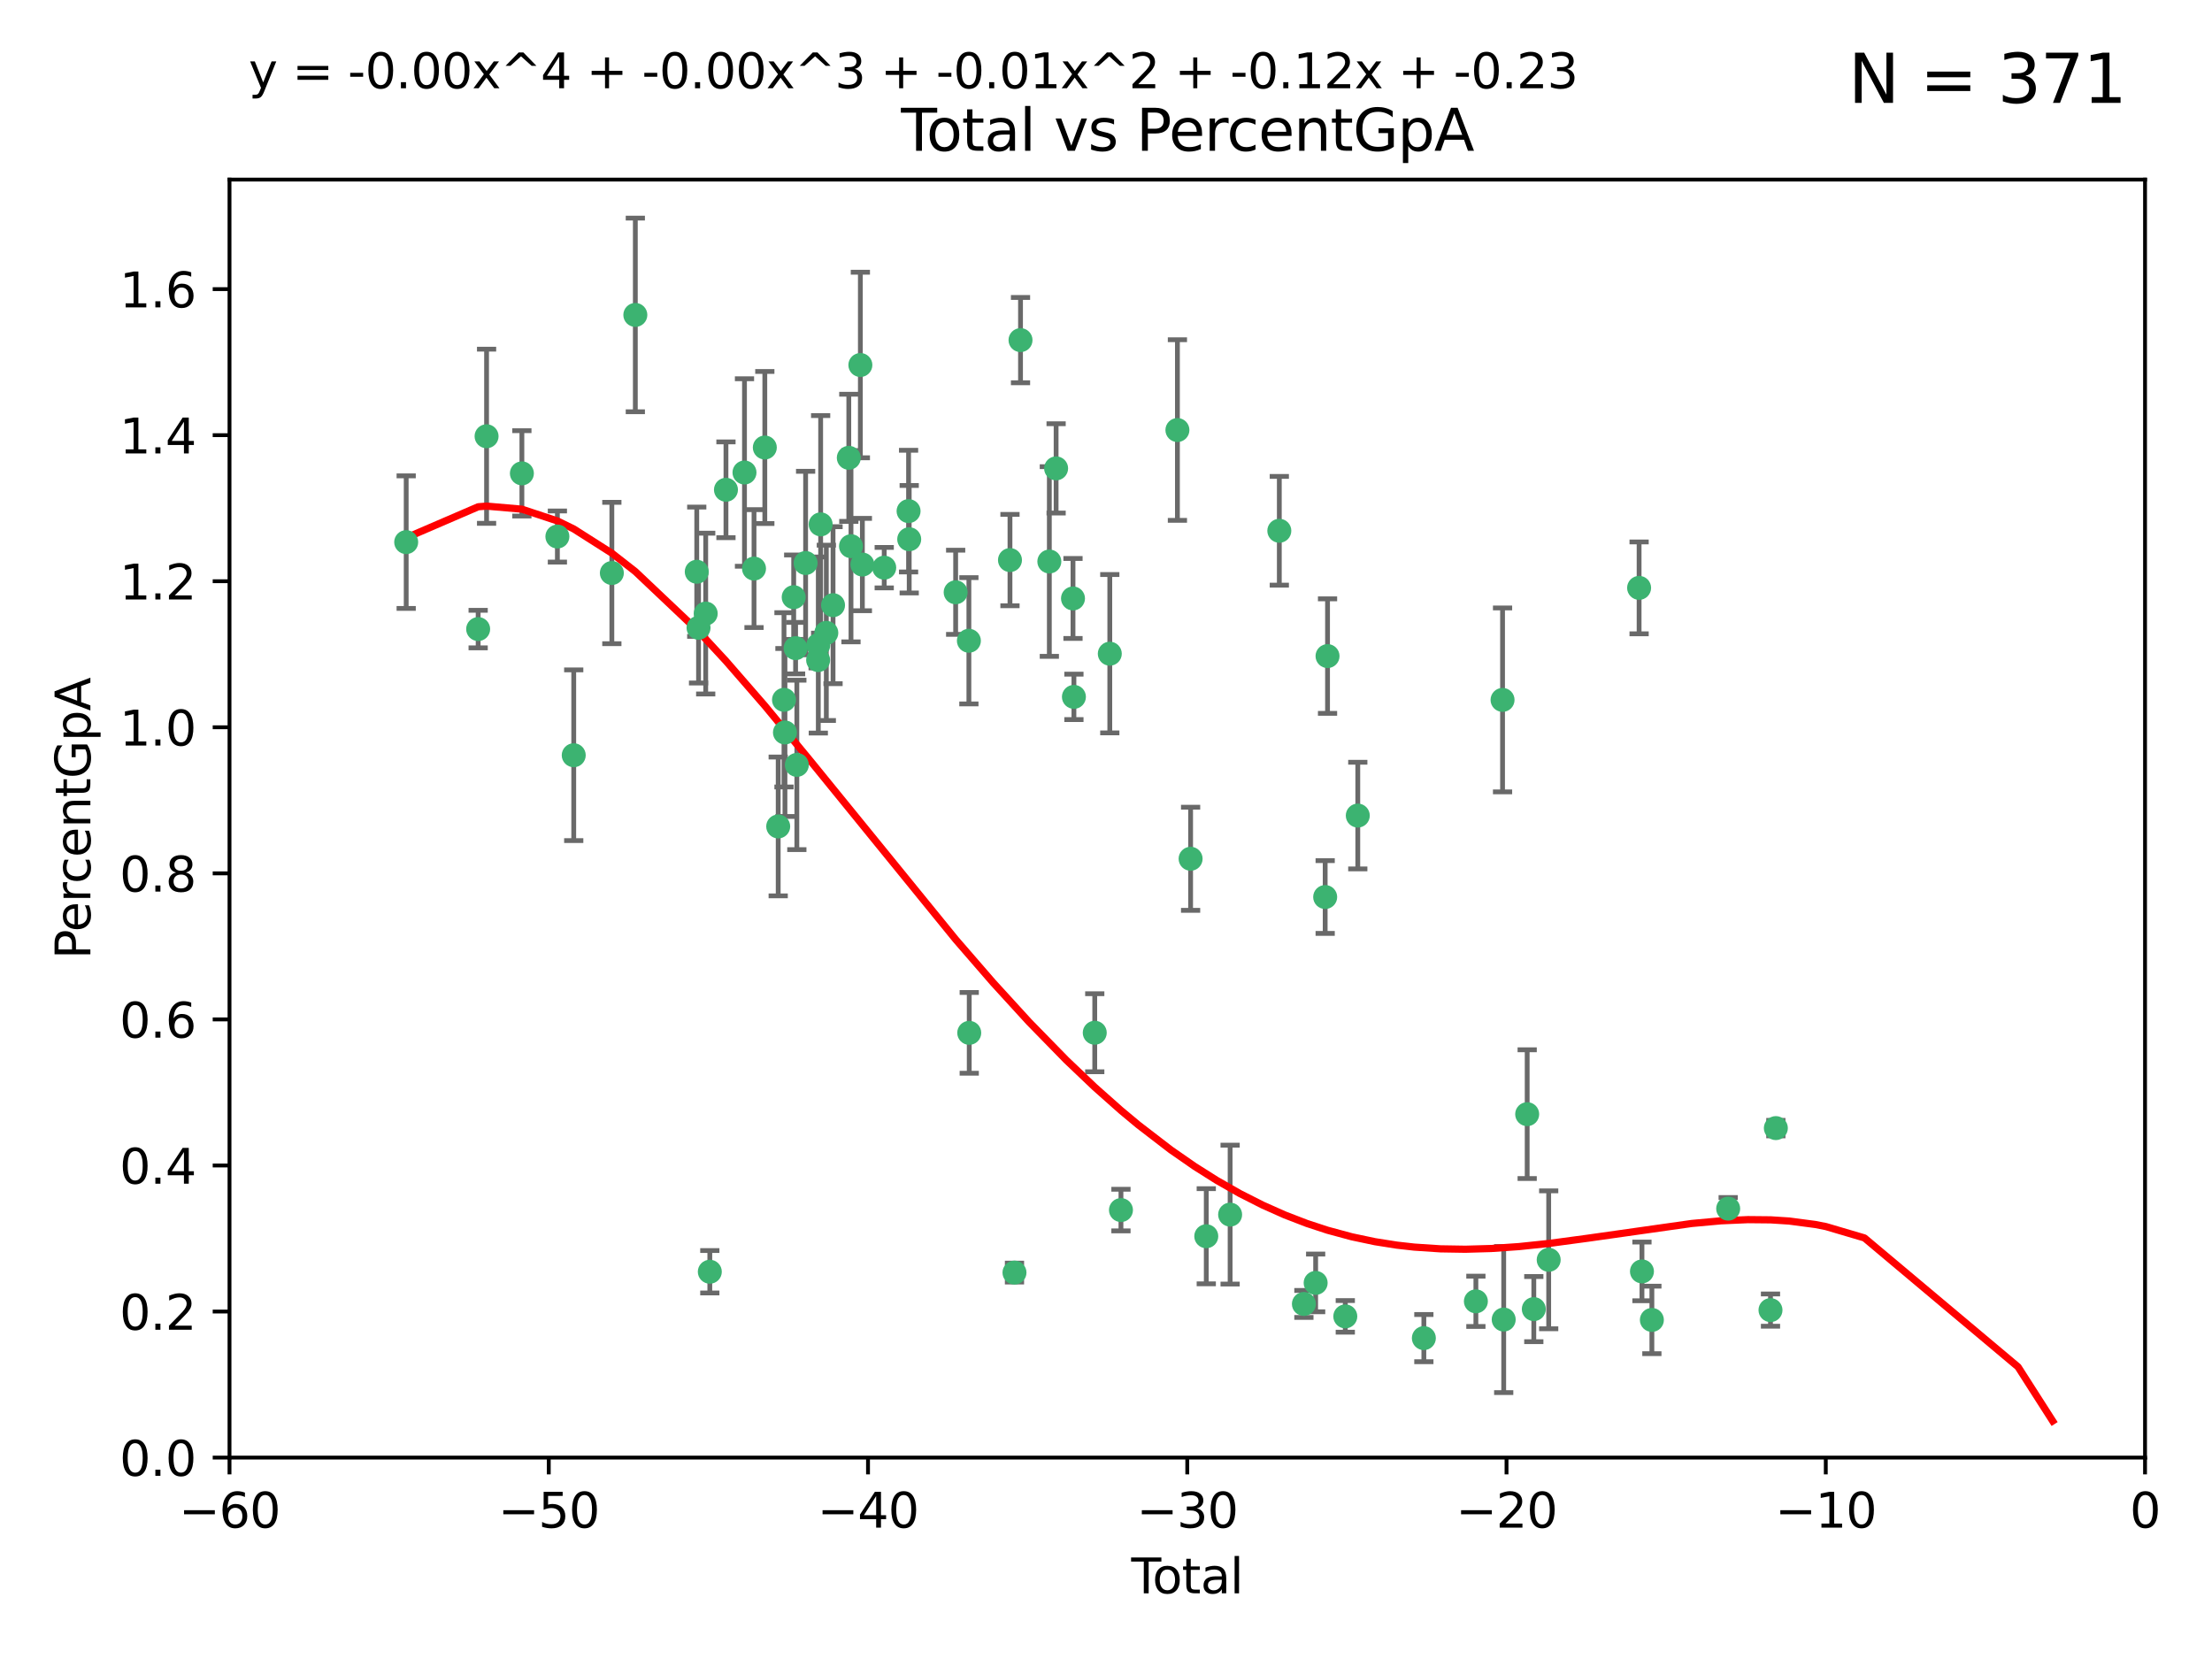 <?xml version="1.0" encoding="utf-8" standalone="no"?>
<!DOCTYPE svg PUBLIC "-//W3C//DTD SVG 1.1//EN"
  "http://www.w3.org/Graphics/SVG/1.1/DTD/svg11.dtd">
<svg xmlns:xlink="http://www.w3.org/1999/xlink" width="460.8pt" height="345.6pt" viewBox="0 0 460.8 345.6" xmlns="http://www.w3.org/2000/svg" version="1.1">
 <defs>
  <style type="text/css">*{stroke-linejoin: round; stroke-linecap: butt}</style>
 </defs>
 <g id="figure_1">
  <g id="patch_1">
   <path d="M 0 345.6 
L 460.8 345.6 
L 460.8 0 
L 0 0 
z
" style="fill: #ffffff"/>
  </g>
  <g id="axes_1">
   <g id="patch_2">
    <path d="M 47.81 303.64 
L 446.85 303.64 
L 446.85 37.411 
L 47.81 37.411 
z
" style="fill: #ffffff"/>
   </g>
   <g id="PathCollection_1">
    <defs>
     <path id="m4b77e429ae" d="M 0 1.118 
C 0.297 1.118 0.581 1 0.791 0.791 
C 1 0.581 1.118 0.297 1.118 0 
C 1.118 -0.297 1 -0.581 0.791 -0.791 
C 0.581 -1 0.297 -1.118 0 -1.118 
C -0.297 -1.118 -0.581 -1 -0.791 -0.791 
C -1 -0.581 -1.118 -0.297 -1.118 0 
C -1.118 0.297 -1 0.581 -0.791 0.791 
C -0.581 1 -0.297 1.118 0 1.118 
z
" style="stroke: #3cb371"/>
    </defs>
    <g clip-path="url(#p66c2920d55)">
     <use xlink:href="#m4b77e429ae" x="84.617" y="112.935" style="fill: #3cb371; stroke: #3cb371"/>
     <use xlink:href="#m4b77e429ae" x="99.609" y="131.048" style="fill: #3cb371; stroke: #3cb371"/>
     <use xlink:href="#m4b77e429ae" x="101.362" y="90.88" style="fill: #3cb371; stroke: #3cb371"/>
     <use xlink:href="#m4b77e429ae" x="108.719" y="98.611" style="fill: #3cb371; stroke: #3cb371"/>
     <use xlink:href="#m4b77e429ae" x="116.115" y="111.768" style="fill: #3cb371; stroke: #3cb371"/>
     <use xlink:href="#m4b77e429ae" x="119.519" y="157.33" style="fill: #3cb371; stroke: #3cb371"/>
     <use xlink:href="#m4b77e429ae" x="127.46" y="119.368" style="fill: #3cb371; stroke: #3cb371"/>
     <use xlink:href="#m4b77e429ae" x="132.351" y="65.606" style="fill: #3cb371; stroke: #3cb371"/>
     <use xlink:href="#m4b77e429ae" x="145.146" y="119.105" style="fill: #3cb371; stroke: #3cb371"/>
     <use xlink:href="#m4b77e429ae" x="145.52" y="130.776" style="fill: #3cb371; stroke: #3cb371"/>
     <use xlink:href="#m4b77e429ae" x="147.011" y="127.82" style="fill: #3cb371; stroke: #3cb371"/>
     <use xlink:href="#m4b77e429ae" x="147.867" y="264.927" style="fill: #3cb371; stroke: #3cb371"/>
     <use xlink:href="#m4b77e429ae" x="151.231" y="102.028" style="fill: #3cb371; stroke: #3cb371"/>
     <use xlink:href="#m4b77e429ae" x="155.091" y="98.431" style="fill: #3cb371; stroke: #3cb371"/>
     <use xlink:href="#m4b77e429ae" x="157.076" y="118.446" style="fill: #3cb371; stroke: #3cb371"/>
     <use xlink:href="#m4b77e429ae" x="159.326" y="93.226" style="fill: #3cb371; stroke: #3cb371"/>
     <use xlink:href="#m4b77e429ae" x="162.114" y="172.163" style="fill: #3cb371; stroke: #3cb371"/>
     <use xlink:href="#m4b77e429ae" x="163.321" y="145.786" style="fill: #3cb371; stroke: #3cb371"/>
     <use xlink:href="#m4b77e429ae" x="163.519" y="152.588" style="fill: #3cb371; stroke: #3cb371"/>
     <use xlink:href="#m4b77e429ae" x="165.341" y="124.404" style="fill: #3cb371; stroke: #3cb371"/>
     <use xlink:href="#m4b77e429ae" x="165.737" y="135.021" style="fill: #3cb371; stroke: #3cb371"/>
     <use xlink:href="#m4b77e429ae" x="165.997" y="159.342" style="fill: #3cb371; stroke: #3cb371"/>
     <use xlink:href="#m4b77e429ae" x="167.825" y="117.288" style="fill: #3cb371; stroke: #3cb371"/>
     <use xlink:href="#m4b77e429ae" x="170.432" y="137.505" style="fill: #3cb371; stroke: #3cb371"/>
     <use xlink:href="#m4b77e429ae" x="170.468" y="134.369" style="fill: #3cb371; stroke: #3cb371"/>
     <use xlink:href="#m4b77e429ae" x="170.956" y="109.235" style="fill: #3cb371; stroke: #3cb371"/>
     <use xlink:href="#m4b77e429ae" x="172.138" y="131.834" style="fill: #3cb371; stroke: #3cb371"/>
     <use xlink:href="#m4b77e429ae" x="173.537" y="126.071" style="fill: #3cb371; stroke: #3cb371"/>
     <use xlink:href="#m4b77e429ae" x="176.821" y="95.371" style="fill: #3cb371; stroke: #3cb371"/>
     <use xlink:href="#m4b77e429ae" x="177.278" y="113.783" style="fill: #3cb371; stroke: #3cb371"/>
     <use xlink:href="#m4b77e429ae" x="179.23" y="76.037" style="fill: #3cb371; stroke: #3cb371"/>
     <use xlink:href="#m4b77e429ae" x="179.649" y="117.606" style="fill: #3cb371; stroke: #3cb371"/>
     <use xlink:href="#m4b77e429ae" x="184.2" y="118.255" style="fill: #3cb371; stroke: #3cb371"/>
     <use xlink:href="#m4b77e429ae" x="189.273" y="106.473" style="fill: #3cb371; stroke: #3cb371"/>
     <use xlink:href="#m4b77e429ae" x="189.405" y="112.334" style="fill: #3cb371; stroke: #3cb371"/>
     <use xlink:href="#m4b77e429ae" x="199.081" y="123.385" style="fill: #3cb371; stroke: #3cb371"/>
     <use xlink:href="#m4b77e429ae" x="201.837" y="133.482" style="fill: #3cb371; stroke: #3cb371"/>
     <use xlink:href="#m4b77e429ae" x="201.91" y="215.161" style="fill: #3cb371; stroke: #3cb371"/>
     <use xlink:href="#m4b77e429ae" x="210.397" y="116.673" style="fill: #3cb371; stroke: #3cb371"/>
     <use xlink:href="#m4b77e429ae" x="211.335" y="265.1" style="fill: #3cb371; stroke: #3cb371"/>
     <use xlink:href="#m4b77e429ae" x="212.592" y="70.852" style="fill: #3cb371; stroke: #3cb371"/>
     <use xlink:href="#m4b77e429ae" x="218.597" y="116.973" style="fill: #3cb371; stroke: #3cb371"/>
     <use xlink:href="#m4b77e429ae" x="220.007" y="97.572" style="fill: #3cb371; stroke: #3cb371"/>
     <use xlink:href="#m4b77e429ae" x="223.525" y="124.669" style="fill: #3cb371; stroke: #3cb371"/>
     <use xlink:href="#m4b77e429ae" x="223.717" y="145.171" style="fill: #3cb371; stroke: #3cb371"/>
     <use xlink:href="#m4b77e429ae" x="228.057" y="215.139" style="fill: #3cb371; stroke: #3cb371"/>
     <use xlink:href="#m4b77e429ae" x="231.191" y="136.178" style="fill: #3cb371; stroke: #3cb371"/>
     <use xlink:href="#m4b77e429ae" x="233.516" y="252.077" style="fill: #3cb371; stroke: #3cb371"/>
     <use xlink:href="#m4b77e429ae" x="245.278" y="89.586" style="fill: #3cb371; stroke: #3cb371"/>
     <use xlink:href="#m4b77e429ae" x="248.025" y="178.897" style="fill: #3cb371; stroke: #3cb371"/>
     <use xlink:href="#m4b77e429ae" x="251.288" y="257.532" style="fill: #3cb371; stroke: #3cb371"/>
     <use xlink:href="#m4b77e429ae" x="256.257" y="253.025" style="fill: #3cb371; stroke: #3cb371"/>
     <use xlink:href="#m4b77e429ae" x="266.505" y="110.571" style="fill: #3cb371; stroke: #3cb371"/>
     <use xlink:href="#m4b77e429ae" x="271.626" y="271.637" style="fill: #3cb371; stroke: #3cb371"/>
     <use xlink:href="#m4b77e429ae" x="274.074" y="267.252" style="fill: #3cb371; stroke: #3cb371"/>
     <use xlink:href="#m4b77e429ae" x="276.058" y="186.867" style="fill: #3cb371; stroke: #3cb371"/>
     <use xlink:href="#m4b77e429ae" x="276.55" y="136.674" style="fill: #3cb371; stroke: #3cb371"/>
     <use xlink:href="#m4b77e429ae" x="280.25" y="274.227" style="fill: #3cb371; stroke: #3cb371"/>
     <use xlink:href="#m4b77e429ae" x="282.852" y="169.899" style="fill: #3cb371; stroke: #3cb371"/>
     <use xlink:href="#m4b77e429ae" x="296.615" y="278.753" style="fill: #3cb371; stroke: #3cb371"/>
     <use xlink:href="#m4b77e429ae" x="307.454" y="271.09" style="fill: #3cb371; stroke: #3cb371"/>
     <use xlink:href="#m4b77e429ae" x="313.009" y="145.801" style="fill: #3cb371; stroke: #3cb371"/>
     <use xlink:href="#m4b77e429ae" x="313.249" y="274.884" style="fill: #3cb371; stroke: #3cb371"/>
     <use xlink:href="#m4b77e429ae" x="318.14" y="232.101" style="fill: #3cb371; stroke: #3cb371"/>
     <use xlink:href="#m4b77e429ae" x="319.52" y="272.711" style="fill: #3cb371; stroke: #3cb371"/>
     <use xlink:href="#m4b77e429ae" x="322.621" y="262.443" style="fill: #3cb371; stroke: #3cb371"/>
     <use xlink:href="#m4b77e429ae" x="341.455" y="122.465" style="fill: #3cb371; stroke: #3cb371"/>
     <use xlink:href="#m4b77e429ae" x="342.05" y="264.858" style="fill: #3cb371; stroke: #3cb371"/>
     <use xlink:href="#m4b77e429ae" x="344.116" y="274.965" style="fill: #3cb371; stroke: #3cb371"/>
     <use xlink:href="#m4b77e429ae" x="360.012" y="251.785" style="fill: #3cb371; stroke: #3cb371"/>
     <use xlink:href="#m4b77e429ae" x="368.826" y="272.918" style="fill: #3cb371; stroke: #3cb371"/>
     <use xlink:href="#m4b77e429ae" x="369.942" y="235.004" style="fill: #3cb371; stroke: #3cb371"/>
    </g>
   </g>
   <g id="matplotlib.axis_1">
    <g id="xtick_1">
     <g id="line2d_1">
      <defs>
       <path id="m514fa19d82" d="M 0 0 
L 0 3.5 
" style="stroke: #000000; stroke-width: 0.8"/>
      </defs>
      <g>
       <use xlink:href="#m514fa19d82" x="47.81" y="303.64" style="stroke: #000000; stroke-width: 0.8"/>
      </g>
     </g>
     <g id="text_1">
      <!-- −60 -->
      <g transform="translate(37.258 318.238)scale(0.1 -0.1)">
       <defs>
        <path id="DejaVuSans-2212" d="M 678 2272 
L 4684 2272 
L 4684 1741 
L 678 1741 
L 678 2272 
z
" transform="scale(0.016)"/>
        <path id="DejaVuSans-36" d="M 2113 2584 
Q 1688 2584 1439 2293 
Q 1191 2003 1191 1497 
Q 1191 994 1439 701 
Q 1688 409 2113 409 
Q 2538 409 2786 701 
Q 3034 994 3034 1497 
Q 3034 2003 2786 2293 
Q 2538 2584 2113 2584 
z
M 3366 4563 
L 3366 3988 
Q 3128 4100 2886 4159 
Q 2644 4219 2406 4219 
Q 1781 4219 1451 3797 
Q 1122 3375 1075 2522 
Q 1259 2794 1537 2939 
Q 1816 3084 2150 3084 
Q 2853 3084 3261 2657 
Q 3669 2231 3669 1497 
Q 3669 778 3244 343 
Q 2819 -91 2113 -91 
Q 1303 -91 875 529 
Q 447 1150 447 2328 
Q 447 3434 972 4092 
Q 1497 4750 2381 4750 
Q 2619 4750 2861 4703 
Q 3103 4656 3366 4563 
z
" transform="scale(0.016)"/>
        <path id="DejaVuSans-30" d="M 2034 4250 
Q 1547 4250 1301 3770 
Q 1056 3291 1056 2328 
Q 1056 1369 1301 889 
Q 1547 409 2034 409 
Q 2525 409 2770 889 
Q 3016 1369 3016 2328 
Q 3016 3291 2770 3770 
Q 2525 4250 2034 4250 
z
M 2034 4750 
Q 2819 4750 3233 4129 
Q 3647 3509 3647 2328 
Q 3647 1150 3233 529 
Q 2819 -91 2034 -91 
Q 1250 -91 836 529 
Q 422 1150 422 2328 
Q 422 3509 836 4129 
Q 1250 4750 2034 4750 
z
" transform="scale(0.016)"/>
       </defs>
       <use xlink:href="#DejaVuSans-2212"/>
       <use xlink:href="#DejaVuSans-36" x="83.789"/>
       <use xlink:href="#DejaVuSans-30" x="147.412"/>
      </g>
     </g>
    </g>
    <g id="xtick_2">
     <g id="line2d_2">
      <g>
       <use xlink:href="#m514fa19d82" x="114.317" y="303.64" style="stroke: #000000; stroke-width: 0.8"/>
      </g>
     </g>
     <g id="text_2">
      <!-- −50 -->
      <g transform="translate(103.764 318.238)scale(0.1 -0.1)">
       <defs>
        <path id="DejaVuSans-35" d="M 691 4666 
L 3169 4666 
L 3169 4134 
L 1269 4134 
L 1269 2991 
Q 1406 3038 1543 3061 
Q 1681 3084 1819 3084 
Q 2600 3084 3056 2656 
Q 3513 2228 3513 1497 
Q 3513 744 3044 326 
Q 2575 -91 1722 -91 
Q 1428 -91 1123 -41 
Q 819 9 494 109 
L 494 744 
Q 775 591 1075 516 
Q 1375 441 1709 441 
Q 2250 441 2565 725 
Q 2881 1009 2881 1497 
Q 2881 1984 2565 2268 
Q 2250 2553 1709 2553 
Q 1456 2553 1204 2497 
Q 953 2441 691 2322 
L 691 4666 
z
" transform="scale(0.016)"/>
       </defs>
       <use xlink:href="#DejaVuSans-2212"/>
       <use xlink:href="#DejaVuSans-35" x="83.789"/>
       <use xlink:href="#DejaVuSans-30" x="147.412"/>
      </g>
     </g>
    </g>
    <g id="xtick_3">
     <g id="line2d_3">
      <g>
       <use xlink:href="#m514fa19d82" x="180.823" y="303.64" style="stroke: #000000; stroke-width: 0.8"/>
      </g>
     </g>
     <g id="text_3">
      <!-- −40 -->
      <g transform="translate(170.271 318.238)scale(0.1 -0.1)">
       <defs>
        <path id="DejaVuSans-34" d="M 2419 4116 
L 825 1625 
L 2419 1625 
L 2419 4116 
z
M 2253 4666 
L 3047 4666 
L 3047 1625 
L 3713 1625 
L 3713 1100 
L 3047 1100 
L 3047 0 
L 2419 0 
L 2419 1100 
L 313 1100 
L 313 1709 
L 2253 4666 
z
" transform="scale(0.016)"/>
       </defs>
       <use xlink:href="#DejaVuSans-2212"/>
       <use xlink:href="#DejaVuSans-34" x="83.789"/>
       <use xlink:href="#DejaVuSans-30" x="147.412"/>
      </g>
     </g>
    </g>
    <g id="xtick_4">
     <g id="line2d_4">
      <g>
       <use xlink:href="#m514fa19d82" x="247.33" y="303.64" style="stroke: #000000; stroke-width: 0.8"/>
      </g>
     </g>
     <g id="text_4">
      <!-- −30 -->
      <g transform="translate(236.778 318.238)scale(0.1 -0.1)">
       <defs>
        <path id="DejaVuSans-33" d="M 2597 2516 
Q 3050 2419 3304 2112 
Q 3559 1806 3559 1356 
Q 3559 666 3084 287 
Q 2609 -91 1734 -91 
Q 1441 -91 1130 -33 
Q 819 25 488 141 
L 488 750 
Q 750 597 1062 519 
Q 1375 441 1716 441 
Q 2309 441 2620 675 
Q 2931 909 2931 1356 
Q 2931 1769 2642 2001 
Q 2353 2234 1838 2234 
L 1294 2234 
L 1294 2753 
L 1863 2753 
Q 2328 2753 2575 2939 
Q 2822 3125 2822 3475 
Q 2822 3834 2567 4026 
Q 2313 4219 1838 4219 
Q 1578 4219 1281 4162 
Q 984 4106 628 3988 
L 628 4550 
Q 988 4650 1302 4700 
Q 1616 4750 1894 4750 
Q 2613 4750 3031 4423 
Q 3450 4097 3450 3541 
Q 3450 3153 3228 2886 
Q 3006 2619 2597 2516 
z
" transform="scale(0.016)"/>
       </defs>
       <use xlink:href="#DejaVuSans-2212"/>
       <use xlink:href="#DejaVuSans-33" x="83.789"/>
       <use xlink:href="#DejaVuSans-30" x="147.412"/>
      </g>
     </g>
    </g>
    <g id="xtick_5">
     <g id="line2d_5">
      <g>
       <use xlink:href="#m514fa19d82" x="313.837" y="303.64" style="stroke: #000000; stroke-width: 0.8"/>
      </g>
     </g>
     <g id="text_5">
      <!-- −20 -->
      <g transform="translate(303.284 318.238)scale(0.1 -0.1)">
       <defs>
        <path id="DejaVuSans-32" d="M 1228 531 
L 3431 531 
L 3431 0 
L 469 0 
L 469 531 
Q 828 903 1448 1529 
Q 2069 2156 2228 2338 
Q 2531 2678 2651 2914 
Q 2772 3150 2772 3378 
Q 2772 3750 2511 3984 
Q 2250 4219 1831 4219 
Q 1534 4219 1204 4116 
Q 875 4013 500 3803 
L 500 4441 
Q 881 4594 1212 4672 
Q 1544 4750 1819 4750 
Q 2544 4750 2975 4387 
Q 3406 4025 3406 3419 
Q 3406 3131 3298 2873 
Q 3191 2616 2906 2266 
Q 2828 2175 2409 1742 
Q 1991 1309 1228 531 
z
" transform="scale(0.016)"/>
       </defs>
       <use xlink:href="#DejaVuSans-2212"/>
       <use xlink:href="#DejaVuSans-32" x="83.789"/>
       <use xlink:href="#DejaVuSans-30" x="147.412"/>
      </g>
     </g>
    </g>
    <g id="xtick_6">
     <g id="line2d_6">
      <g>
       <use xlink:href="#m514fa19d82" x="380.343" y="303.64" style="stroke: #000000; stroke-width: 0.8"/>
      </g>
     </g>
     <g id="text_6">
      <!-- −10 -->
      <g transform="translate(369.791 318.238)scale(0.1 -0.1)">
       <defs>
        <path id="DejaVuSans-31" d="M 794 531 
L 1825 531 
L 1825 4091 
L 703 3866 
L 703 4441 
L 1819 4666 
L 2450 4666 
L 2450 531 
L 3481 531 
L 3481 0 
L 794 0 
L 794 531 
z
" transform="scale(0.016)"/>
       </defs>
       <use xlink:href="#DejaVuSans-2212"/>
       <use xlink:href="#DejaVuSans-31" x="83.789"/>
       <use xlink:href="#DejaVuSans-30" x="147.412"/>
      </g>
     </g>
    </g>
    <g id="xtick_7">
     <g id="line2d_7">
      <g>
       <use xlink:href="#m514fa19d82" x="446.85" y="303.64" style="stroke: #000000; stroke-width: 0.8"/>
      </g>
     </g>
     <g id="text_7">
      <!-- 0 -->
      <g transform="translate(443.669 318.238)scale(0.1 -0.1)">
       <use xlink:href="#DejaVuSans-30"/>
      </g>
     </g>
    </g>
    <g id="text_8">
     <!-- Total -->
     <g transform="translate(235.653 331.917)scale(0.1 -0.1)">
      <defs>
       <path id="DejaVuSans-54" d="M -19 4666 
L 3928 4666 
L 3928 4134 
L 2272 4134 
L 2272 0 
L 1638 0 
L 1638 4134 
L -19 4134 
L -19 4666 
z
" transform="scale(0.016)"/>
       <path id="DejaVuSans-6f" d="M 1959 3097 
Q 1497 3097 1228 2736 
Q 959 2375 959 1747 
Q 959 1119 1226 758 
Q 1494 397 1959 397 
Q 2419 397 2687 759 
Q 2956 1122 2956 1747 
Q 2956 2369 2687 2733 
Q 2419 3097 1959 3097 
z
M 1959 3584 
Q 2709 3584 3137 3096 
Q 3566 2609 3566 1747 
Q 3566 888 3137 398 
Q 2709 -91 1959 -91 
Q 1206 -91 779 398 
Q 353 888 353 1747 
Q 353 2609 779 3096 
Q 1206 3584 1959 3584 
z
" transform="scale(0.016)"/>
       <path id="DejaVuSans-74" d="M 1172 4494 
L 1172 3500 
L 2356 3500 
L 2356 3053 
L 1172 3053 
L 1172 1153 
Q 1172 725 1289 603 
Q 1406 481 1766 481 
L 2356 481 
L 2356 0 
L 1766 0 
Q 1100 0 847 248 
Q 594 497 594 1153 
L 594 3053 
L 172 3053 
L 172 3500 
L 594 3500 
L 594 4494 
L 1172 4494 
z
" transform="scale(0.016)"/>
       <path id="DejaVuSans-61" d="M 2194 1759 
Q 1497 1759 1228 1600 
Q 959 1441 959 1056 
Q 959 750 1161 570 
Q 1363 391 1709 391 
Q 2188 391 2477 730 
Q 2766 1069 2766 1631 
L 2766 1759 
L 2194 1759 
z
M 3341 1997 
L 3341 0 
L 2766 0 
L 2766 531 
Q 2569 213 2275 61 
Q 1981 -91 1556 -91 
Q 1019 -91 701 211 
Q 384 513 384 1019 
Q 384 1609 779 1909 
Q 1175 2209 1959 2209 
L 2766 2209 
L 2766 2266 
Q 2766 2663 2505 2880 
Q 2244 3097 1772 3097 
Q 1472 3097 1187 3025 
Q 903 2953 641 2809 
L 641 3341 
Q 956 3463 1253 3523 
Q 1550 3584 1831 3584 
Q 2591 3584 2966 3190 
Q 3341 2797 3341 1997 
z
" transform="scale(0.016)"/>
       <path id="DejaVuSans-6c" d="M 603 4863 
L 1178 4863 
L 1178 0 
L 603 0 
L 603 4863 
z
" transform="scale(0.016)"/>
      </defs>
      <use xlink:href="#DejaVuSans-54"/>
      <use xlink:href="#DejaVuSans-6f" x="44.084"/>
      <use xlink:href="#DejaVuSans-74" x="105.266"/>
      <use xlink:href="#DejaVuSans-61" x="144.475"/>
      <use xlink:href="#DejaVuSans-6c" x="205.754"/>
     </g>
    </g>
   </g>
   <g id="matplotlib.axis_2">
    <g id="ytick_1">
     <g id="line2d_8">
      <defs>
       <path id="m426c6a2d0b" d="M 0 0 
L -3.5 0 
" style="stroke: #000000; stroke-width: 0.8"/>
      </defs>
      <g>
       <use xlink:href="#m426c6a2d0b" x="47.81" y="303.64" style="stroke: #000000; stroke-width: 0.8"/>
      </g>
     </g>
     <g id="text_9">
      <!-- 0.0 -->
      <g transform="translate(24.907 307.439)scale(0.1 -0.1)">
       <defs>
        <path id="DejaVuSans-2e" d="M 684 794 
L 1344 794 
L 1344 0 
L 684 0 
L 684 794 
z
" transform="scale(0.016)"/>
       </defs>
       <use xlink:href="#DejaVuSans-30"/>
       <use xlink:href="#DejaVuSans-2e" x="63.623"/>
       <use xlink:href="#DejaVuSans-30" x="95.41"/>
      </g>
     </g>
    </g>
    <g id="ytick_2">
     <g id="line2d_9">
      <g>
       <use xlink:href="#m426c6a2d0b" x="47.81" y="273.214" style="stroke: #000000; stroke-width: 0.8"/>
      </g>
     </g>
     <g id="text_10">
      <!-- 0.2 -->
      <g transform="translate(24.907 277.013)scale(0.1 -0.1)">
       <use xlink:href="#DejaVuSans-30"/>
       <use xlink:href="#DejaVuSans-2e" x="63.623"/>
       <use xlink:href="#DejaVuSans-32" x="95.41"/>
      </g>
     </g>
    </g>
    <g id="ytick_3">
     <g id="line2d_10">
      <g>
       <use xlink:href="#m426c6a2d0b" x="47.81" y="242.788" style="stroke: #000000; stroke-width: 0.8"/>
      </g>
     </g>
     <g id="text_11">
      <!-- 0.4 -->
      <g transform="translate(24.907 246.587)scale(0.1 -0.1)">
       <use xlink:href="#DejaVuSans-30"/>
       <use xlink:href="#DejaVuSans-2e" x="63.623"/>
       <use xlink:href="#DejaVuSans-34" x="95.41"/>
      </g>
     </g>
    </g>
    <g id="ytick_4">
     <g id="line2d_11">
      <g>
       <use xlink:href="#m426c6a2d0b" x="47.81" y="212.362" style="stroke: #000000; stroke-width: 0.8"/>
      </g>
     </g>
     <g id="text_12">
      <!-- 0.6 -->
      <g transform="translate(24.907 216.161)scale(0.1 -0.1)">
       <use xlink:href="#DejaVuSans-30"/>
       <use xlink:href="#DejaVuSans-2e" x="63.623"/>
       <use xlink:href="#DejaVuSans-36" x="95.41"/>
      </g>
     </g>
    </g>
    <g id="ytick_5">
     <g id="line2d_12">
      <g>
       <use xlink:href="#m426c6a2d0b" x="47.81" y="181.935" style="stroke: #000000; stroke-width: 0.8"/>
      </g>
     </g>
     <g id="text_13">
      <!-- 0.8 -->
      <g transform="translate(24.907 185.735)scale(0.1 -0.1)">
       <defs>
        <path id="DejaVuSans-38" d="M 2034 2216 
Q 1584 2216 1326 1975 
Q 1069 1734 1069 1313 
Q 1069 891 1326 650 
Q 1584 409 2034 409 
Q 2484 409 2743 651 
Q 3003 894 3003 1313 
Q 3003 1734 2745 1975 
Q 2488 2216 2034 2216 
z
M 1403 2484 
Q 997 2584 770 2862 
Q 544 3141 544 3541 
Q 544 4100 942 4425 
Q 1341 4750 2034 4750 
Q 2731 4750 3128 4425 
Q 3525 4100 3525 3541 
Q 3525 3141 3298 2862 
Q 3072 2584 2669 2484 
Q 3125 2378 3379 2068 
Q 3634 1759 3634 1313 
Q 3634 634 3220 271 
Q 2806 -91 2034 -91 
Q 1263 -91 848 271 
Q 434 634 434 1313 
Q 434 1759 690 2068 
Q 947 2378 1403 2484 
z
M 1172 3481 
Q 1172 3119 1398 2916 
Q 1625 2713 2034 2713 
Q 2441 2713 2670 2916 
Q 2900 3119 2900 3481 
Q 2900 3844 2670 4047 
Q 2441 4250 2034 4250 
Q 1625 4250 1398 4047 
Q 1172 3844 1172 3481 
z
" transform="scale(0.016)"/>
       </defs>
       <use xlink:href="#DejaVuSans-30"/>
       <use xlink:href="#DejaVuSans-2e" x="63.623"/>
       <use xlink:href="#DejaVuSans-38" x="95.41"/>
      </g>
     </g>
    </g>
    <g id="ytick_6">
     <g id="line2d_13">
      <g>
       <use xlink:href="#m426c6a2d0b" x="47.81" y="151.509" style="stroke: #000000; stroke-width: 0.8"/>
      </g>
     </g>
     <g id="text_14">
      <!-- 1.0 -->
      <g transform="translate(24.907 155.308)scale(0.1 -0.1)">
       <use xlink:href="#DejaVuSans-31"/>
       <use xlink:href="#DejaVuSans-2e" x="63.623"/>
       <use xlink:href="#DejaVuSans-30" x="95.41"/>
      </g>
     </g>
    </g>
    <g id="ytick_7">
     <g id="line2d_14">
      <g>
       <use xlink:href="#m426c6a2d0b" x="47.81" y="121.083" style="stroke: #000000; stroke-width: 0.8"/>
      </g>
     </g>
     <g id="text_15">
      <!-- 1.2 -->
      <g transform="translate(24.907 124.882)scale(0.1 -0.1)">
       <use xlink:href="#DejaVuSans-31"/>
       <use xlink:href="#DejaVuSans-2e" x="63.623"/>
       <use xlink:href="#DejaVuSans-32" x="95.41"/>
      </g>
     </g>
    </g>
    <g id="ytick_8">
     <g id="line2d_15">
      <g>
       <use xlink:href="#m426c6a2d0b" x="47.81" y="90.657" style="stroke: #000000; stroke-width: 0.8"/>
      </g>
     </g>
     <g id="text_16">
      <!-- 1.4 -->
      <g transform="translate(24.907 94.456)scale(0.1 -0.1)">
       <use xlink:href="#DejaVuSans-31"/>
       <use xlink:href="#DejaVuSans-2e" x="63.623"/>
       <use xlink:href="#DejaVuSans-34" x="95.41"/>
      </g>
     </g>
    </g>
    <g id="ytick_9">
     <g id="line2d_16">
      <g>
       <use xlink:href="#m426c6a2d0b" x="47.81" y="60.231" style="stroke: #000000; stroke-width: 0.8"/>
      </g>
     </g>
     <g id="text_17">
      <!-- 1.6 -->
      <g transform="translate(24.907 64.03)scale(0.1 -0.1)">
       <use xlink:href="#DejaVuSans-31"/>
       <use xlink:href="#DejaVuSans-2e" x="63.623"/>
       <use xlink:href="#DejaVuSans-36" x="95.41"/>
      </g>
     </g>
    </g>
    <g id="text_18">
     <!-- PercentGpA -->
     <g transform="translate(18.827 199.802)rotate(-90)scale(0.1 -0.1)">
      <defs>
       <path id="DejaVuSans-50" d="M 1259 4147 
L 1259 2394 
L 2053 2394 
Q 2494 2394 2734 2622 
Q 2975 2850 2975 3272 
Q 2975 3691 2734 3919 
Q 2494 4147 2053 4147 
L 1259 4147 
z
M 628 4666 
L 2053 4666 
Q 2838 4666 3239 4311 
Q 3641 3956 3641 3272 
Q 3641 2581 3239 2228 
Q 2838 1875 2053 1875 
L 1259 1875 
L 1259 0 
L 628 0 
L 628 4666 
z
" transform="scale(0.016)"/>
       <path id="DejaVuSans-65" d="M 3597 1894 
L 3597 1613 
L 953 1613 
Q 991 1019 1311 708 
Q 1631 397 2203 397 
Q 2534 397 2845 478 
Q 3156 559 3463 722 
L 3463 178 
Q 3153 47 2828 -22 
Q 2503 -91 2169 -91 
Q 1331 -91 842 396 
Q 353 884 353 1716 
Q 353 2575 817 3079 
Q 1281 3584 2069 3584 
Q 2775 3584 3186 3129 
Q 3597 2675 3597 1894 
z
M 3022 2063 
Q 3016 2534 2758 2815 
Q 2500 3097 2075 3097 
Q 1594 3097 1305 2825 
Q 1016 2553 972 2059 
L 3022 2063 
z
" transform="scale(0.016)"/>
       <path id="DejaVuSans-72" d="M 2631 2963 
Q 2534 3019 2420 3045 
Q 2306 3072 2169 3072 
Q 1681 3072 1420 2755 
Q 1159 2438 1159 1844 
L 1159 0 
L 581 0 
L 581 3500 
L 1159 3500 
L 1159 2956 
Q 1341 3275 1631 3429 
Q 1922 3584 2338 3584 
Q 2397 3584 2469 3576 
Q 2541 3569 2628 3553 
L 2631 2963 
z
" transform="scale(0.016)"/>
       <path id="DejaVuSans-63" d="M 3122 3366 
L 3122 2828 
Q 2878 2963 2633 3030 
Q 2388 3097 2138 3097 
Q 1578 3097 1268 2742 
Q 959 2388 959 1747 
Q 959 1106 1268 751 
Q 1578 397 2138 397 
Q 2388 397 2633 464 
Q 2878 531 3122 666 
L 3122 134 
Q 2881 22 2623 -34 
Q 2366 -91 2075 -91 
Q 1284 -91 818 406 
Q 353 903 353 1747 
Q 353 2603 823 3093 
Q 1294 3584 2113 3584 
Q 2378 3584 2631 3529 
Q 2884 3475 3122 3366 
z
" transform="scale(0.016)"/>
       <path id="DejaVuSans-6e" d="M 3513 2113 
L 3513 0 
L 2938 0 
L 2938 2094 
Q 2938 2591 2744 2837 
Q 2550 3084 2163 3084 
Q 1697 3084 1428 2787 
Q 1159 2491 1159 1978 
L 1159 0 
L 581 0 
L 581 3500 
L 1159 3500 
L 1159 2956 
Q 1366 3272 1645 3428 
Q 1925 3584 2291 3584 
Q 2894 3584 3203 3211 
Q 3513 2838 3513 2113 
z
" transform="scale(0.016)"/>
       <path id="DejaVuSans-47" d="M 3809 666 
L 3809 1919 
L 2778 1919 
L 2778 2438 
L 4434 2438 
L 4434 434 
Q 4069 175 3628 42 
Q 3188 -91 2688 -91 
Q 1594 -91 976 548 
Q 359 1188 359 2328 
Q 359 3472 976 4111 
Q 1594 4750 2688 4750 
Q 3144 4750 3555 4637 
Q 3966 4525 4313 4306 
L 4313 3634 
Q 3963 3931 3569 4081 
Q 3175 4231 2741 4231 
Q 1884 4231 1454 3753 
Q 1025 3275 1025 2328 
Q 1025 1384 1454 906 
Q 1884 428 2741 428 
Q 3075 428 3337 486 
Q 3600 544 3809 666 
z
" transform="scale(0.016)"/>
       <path id="DejaVuSans-70" d="M 1159 525 
L 1159 -1331 
L 581 -1331 
L 581 3500 
L 1159 3500 
L 1159 2969 
Q 1341 3281 1617 3432 
Q 1894 3584 2278 3584 
Q 2916 3584 3314 3078 
Q 3713 2572 3713 1747 
Q 3713 922 3314 415 
Q 2916 -91 2278 -91 
Q 1894 -91 1617 61 
Q 1341 213 1159 525 
z
M 3116 1747 
Q 3116 2381 2855 2742 
Q 2594 3103 2138 3103 
Q 1681 3103 1420 2742 
Q 1159 2381 1159 1747 
Q 1159 1113 1420 752 
Q 1681 391 2138 391 
Q 2594 391 2855 752 
Q 3116 1113 3116 1747 
z
" transform="scale(0.016)"/>
       <path id="DejaVuSans-41" d="M 2188 4044 
L 1331 1722 
L 3047 1722 
L 2188 4044 
z
M 1831 4666 
L 2547 4666 
L 4325 0 
L 3669 0 
L 3244 1197 
L 1141 1197 
L 716 0 
L 50 0 
L 1831 4666 
z
" transform="scale(0.016)"/>
      </defs>
      <use xlink:href="#DejaVuSans-50"/>
      <use xlink:href="#DejaVuSans-65" x="56.678"/>
      <use xlink:href="#DejaVuSans-72" x="118.201"/>
      <use xlink:href="#DejaVuSans-63" x="157.064"/>
      <use xlink:href="#DejaVuSans-65" x="212.045"/>
      <use xlink:href="#DejaVuSans-6e" x="273.568"/>
      <use xlink:href="#DejaVuSans-74" x="336.947"/>
      <use xlink:href="#DejaVuSans-47" x="376.156"/>
      <use xlink:href="#DejaVuSans-70" x="453.646"/>
      <use xlink:href="#DejaVuSans-41" x="517.123"/>
     </g>
    </g>
   </g>
   <g id="LineCollection_1">
    <path d="M 84.617 126.742 
L 84.617 99.128 
" clip-path="url(#p66c2920d55)" style="fill: none; stroke: #696969"/>
    <path d="M 99.609 134.958 
L 99.609 127.138 
" clip-path="url(#p66c2920d55)" style="fill: none; stroke: #696969"/>
    <path d="M 101.362 109.021 
L 101.362 72.739 
" clip-path="url(#p66c2920d55)" style="fill: none; stroke: #696969"/>
    <path d="M 108.719 107.5 
L 108.719 89.723 
" clip-path="url(#p66c2920d55)" style="fill: none; stroke: #696969"/>
    <path d="M 116.115 117.091 
L 116.115 106.444 
" clip-path="url(#p66c2920d55)" style="fill: none; stroke: #696969"/>
    <path d="M 119.519 175.107 
L 119.519 139.552 
" clip-path="url(#p66c2920d55)" style="fill: none; stroke: #696969"/>
    <path d="M 127.46 134.091 
L 127.46 104.645 
" clip-path="url(#p66c2920d55)" style="fill: none; stroke: #696969"/>
    <path d="M 132.351 85.777 
L 132.351 45.434 
" clip-path="url(#p66c2920d55)" style="fill: none; stroke: #696969"/>
    <path d="M 145.146 132.572 
L 145.146 105.638 
" clip-path="url(#p66c2920d55)" style="fill: none; stroke: #696969"/>
    <path d="M 145.52 142.284 
L 145.52 119.267 
" clip-path="url(#p66c2920d55)" style="fill: none; stroke: #696969"/>
    <path d="M 147.011 144.568 
L 147.011 111.073 
" clip-path="url(#p66c2920d55)" style="fill: none; stroke: #696969"/>
    <path d="M 147.867 269.346 
L 147.867 260.509 
" clip-path="url(#p66c2920d55)" style="fill: none; stroke: #696969"/>
    <path d="M 151.231 112.003 
L 151.231 92.053 
" clip-path="url(#p66c2920d55)" style="fill: none; stroke: #696969"/>
    <path d="M 155.091 117.96 
L 155.091 78.902 
" clip-path="url(#p66c2920d55)" style="fill: none; stroke: #696969"/>
    <path d="M 157.076 130.722 
L 157.076 106.17 
" clip-path="url(#p66c2920d55)" style="fill: none; stroke: #696969"/>
    <path d="M 159.326 109.064 
L 159.326 77.387 
" clip-path="url(#p66c2920d55)" style="fill: none; stroke: #696969"/>
    <path d="M 162.114 186.622 
L 162.114 157.704 
" clip-path="url(#p66c2920d55)" style="fill: none; stroke: #696969"/>
    <path d="M 163.321 163.937 
L 163.321 127.634 
" clip-path="url(#p66c2920d55)" style="fill: none; stroke: #696969"/>
    <path d="M 163.519 170.081 
L 163.519 135.096 
" clip-path="url(#p66c2920d55)" style="fill: none; stroke: #696969"/>
    <path d="M 165.341 133.195 
L 165.341 115.614 
" clip-path="url(#p66c2920d55)" style="fill: none; stroke: #696969"/>
    <path d="M 165.737 140.382 
L 165.737 129.659 
" clip-path="url(#p66c2920d55)" style="fill: none; stroke: #696969"/>
    <path d="M 165.997 176.989 
L 165.997 141.695 
" clip-path="url(#p66c2920d55)" style="fill: none; stroke: #696969"/>
    <path d="M 167.825 136.395 
L 167.825 98.181 
" clip-path="url(#p66c2920d55)" style="fill: none; stroke: #696969"/>
    <path d="M 170.432 139.142 
L 170.432 135.868 
" clip-path="url(#p66c2920d55)" style="fill: none; stroke: #696969"/>
    <path d="M 170.468 152.707 
L 170.468 116.031 
" clip-path="url(#p66c2920d55)" style="fill: none; stroke: #696969"/>
    <path d="M 170.956 131.899 
L 170.956 86.572 
" clip-path="url(#p66c2920d55)" style="fill: none; stroke: #696969"/>
    <path d="M 172.138 150.092 
L 172.138 113.575 
" clip-path="url(#p66c2920d55)" style="fill: none; stroke: #696969"/>
    <path d="M 173.537 142.423 
L 173.537 109.718 
" clip-path="url(#p66c2920d55)" style="fill: none; stroke: #696969"/>
    <path d="M 176.821 108.615 
L 176.821 82.127 
" clip-path="url(#p66c2920d55)" style="fill: none; stroke: #696969"/>
    <path d="M 177.278 133.708 
L 177.278 93.858 
" clip-path="url(#p66c2920d55)" style="fill: none; stroke: #696969"/>
    <path d="M 179.23 95.366 
L 179.23 56.709 
" clip-path="url(#p66c2920d55)" style="fill: none; stroke: #696969"/>
    <path d="M 179.649 127.227 
L 179.649 107.986 
" clip-path="url(#p66c2920d55)" style="fill: none; stroke: #696969"/>
    <path d="M 184.2 122.472 
L 184.2 114.039 
" clip-path="url(#p66c2920d55)" style="fill: none; stroke: #696969"/>
    <path d="M 189.273 119.149 
L 189.273 93.797 
" clip-path="url(#p66c2920d55)" style="fill: none; stroke: #696969"/>
    <path d="M 189.405 123.529 
L 189.405 101.139 
" clip-path="url(#p66c2920d55)" style="fill: none; stroke: #696969"/>
    <path d="M 199.081 132.151 
L 199.081 114.62 
" clip-path="url(#p66c2920d55)" style="fill: none; stroke: #696969"/>
    <path d="M 201.837 146.637 
L 201.837 120.327 
" clip-path="url(#p66c2920d55)" style="fill: none; stroke: #696969"/>
    <path d="M 201.91 223.572 
L 201.91 206.751 
" clip-path="url(#p66c2920d55)" style="fill: none; stroke: #696969"/>
    <path d="M 210.397 126.191 
L 210.397 107.154 
" clip-path="url(#p66c2920d55)" style="fill: none; stroke: #696969"/>
    <path d="M 211.335 267.073 
L 211.335 263.128 
" clip-path="url(#p66c2920d55)" style="fill: none; stroke: #696969"/>
    <path d="M 212.592 79.735 
L 212.592 61.968 
" clip-path="url(#p66c2920d55)" style="fill: none; stroke: #696969"/>
    <path d="M 218.597 136.73 
L 218.597 97.216 
" clip-path="url(#p66c2920d55)" style="fill: none; stroke: #696969"/>
    <path d="M 220.007 106.878 
L 220.007 88.267 
" clip-path="url(#p66c2920d55)" style="fill: none; stroke: #696969"/>
    <path d="M 223.525 132.997 
L 223.525 116.341 
" clip-path="url(#p66c2920d55)" style="fill: none; stroke: #696969"/>
    <path d="M 223.717 149.901 
L 223.717 140.441 
" clip-path="url(#p66c2920d55)" style="fill: none; stroke: #696969"/>
    <path d="M 228.057 223.268 
L 228.057 207.01 
" clip-path="url(#p66c2920d55)" style="fill: none; stroke: #696969"/>
    <path d="M 231.191 152.672 
L 231.191 119.684 
" clip-path="url(#p66c2920d55)" style="fill: none; stroke: #696969"/>
    <path d="M 233.516 256.413 
L 233.516 247.741 
" clip-path="url(#p66c2920d55)" style="fill: none; stroke: #696969"/>
    <path d="M 245.278 108.397 
L 245.278 70.776 
" clip-path="url(#p66c2920d55)" style="fill: none; stroke: #696969"/>
    <path d="M 248.025 189.642 
L 248.025 168.152 
" clip-path="url(#p66c2920d55)" style="fill: none; stroke: #696969"/>
    <path d="M 251.288 267.446 
L 251.288 247.618 
" clip-path="url(#p66c2920d55)" style="fill: none; stroke: #696969"/>
    <path d="M 256.257 267.493 
L 256.257 238.558 
" clip-path="url(#p66c2920d55)" style="fill: none; stroke: #696969"/>
    <path d="M 266.505 121.897 
L 266.505 99.245 
" clip-path="url(#p66c2920d55)" style="fill: none; stroke: #696969"/>
    <path d="M 271.626 274.448 
L 271.626 268.825 
" clip-path="url(#p66c2920d55)" style="fill: none; stroke: #696969"/>
    <path d="M 274.074 273.263 
L 274.074 261.242 
" clip-path="url(#p66c2920d55)" style="fill: none; stroke: #696969"/>
    <path d="M 276.058 194.446 
L 276.058 179.287 
" clip-path="url(#p66c2920d55)" style="fill: none; stroke: #696969"/>
    <path d="M 276.55 148.602 
L 276.55 124.746 
" clip-path="url(#p66c2920d55)" style="fill: none; stroke: #696969"/>
    <path d="M 280.25 277.522 
L 280.25 270.932 
" clip-path="url(#p66c2920d55)" style="fill: none; stroke: #696969"/>
    <path d="M 282.852 181.006 
L 282.852 158.792 
" clip-path="url(#p66c2920d55)" style="fill: none; stroke: #696969"/>
    <path d="M 296.615 283.668 
L 296.615 273.838 
" clip-path="url(#p66c2920d55)" style="fill: none; stroke: #696969"/>
    <path d="M 307.454 276.326 
L 307.454 265.853 
" clip-path="url(#p66c2920d55)" style="fill: none; stroke: #696969"/>
    <path d="M 313.009 164.958 
L 313.009 126.644 
" clip-path="url(#p66c2920d55)" style="fill: none; stroke: #696969"/>
    <path d="M 313.249 290.105 
L 313.249 259.662 
" clip-path="url(#p66c2920d55)" style="fill: none; stroke: #696969"/>
    <path d="M 318.14 245.512 
L 318.14 218.691 
" clip-path="url(#p66c2920d55)" style="fill: none; stroke: #696969"/>
    <path d="M 319.52 279.499 
L 319.52 265.924 
" clip-path="url(#p66c2920d55)" style="fill: none; stroke: #696969"/>
    <path d="M 322.621 276.807 
L 322.621 248.078 
" clip-path="url(#p66c2920d55)" style="fill: none; stroke: #696969"/>
    <path d="M 341.455 132.034 
L 341.455 112.895 
" clip-path="url(#p66c2920d55)" style="fill: none; stroke: #696969"/>
    <path d="M 342.05 270.973 
L 342.05 258.743 
" clip-path="url(#p66c2920d55)" style="fill: none; stroke: #696969"/>
    <path d="M 344.116 281.993 
L 344.116 267.936 
" clip-path="url(#p66c2920d55)" style="fill: none; stroke: #696969"/>
    <path d="M 360.012 254.097 
L 360.012 249.473 
" clip-path="url(#p66c2920d55)" style="fill: none; stroke: #696969"/>
    <path d="M 368.826 276.28 
L 368.826 269.557 
" clip-path="url(#p66c2920d55)" style="fill: none; stroke: #696969"/>
    <path d="M 369.942 236.618 
L 369.942 233.391 
" clip-path="url(#p66c2920d55)" style="fill: none; stroke: #696969"/>
   </g>
   <g id="line2d_17">
    <defs>
     <path id="m7b60f9092b" d="M 2 0 
L -2 -0 
" style="stroke: #696969"/>
    </defs>
    <g clip-path="url(#p66c2920d55)">
     <use xlink:href="#m7b60f9092b" x="84.617" y="126.742" style="fill: #696969; stroke: #696969"/>
     <use xlink:href="#m7b60f9092b" x="99.609" y="134.958" style="fill: #696969; stroke: #696969"/>
     <use xlink:href="#m7b60f9092b" x="101.362" y="109.021" style="fill: #696969; stroke: #696969"/>
     <use xlink:href="#m7b60f9092b" x="108.719" y="107.5" style="fill: #696969; stroke: #696969"/>
     <use xlink:href="#m7b60f9092b" x="116.115" y="117.091" style="fill: #696969; stroke: #696969"/>
     <use xlink:href="#m7b60f9092b" x="119.519" y="175.107" style="fill: #696969; stroke: #696969"/>
     <use xlink:href="#m7b60f9092b" x="127.46" y="134.091" style="fill: #696969; stroke: #696969"/>
     <use xlink:href="#m7b60f9092b" x="132.351" y="85.777" style="fill: #696969; stroke: #696969"/>
     <use xlink:href="#m7b60f9092b" x="145.146" y="132.572" style="fill: #696969; stroke: #696969"/>
     <use xlink:href="#m7b60f9092b" x="145.52" y="142.284" style="fill: #696969; stroke: #696969"/>
     <use xlink:href="#m7b60f9092b" x="147.011" y="144.568" style="fill: #696969; stroke: #696969"/>
     <use xlink:href="#m7b60f9092b" x="147.867" y="269.346" style="fill: #696969; stroke: #696969"/>
     <use xlink:href="#m7b60f9092b" x="151.231" y="112.003" style="fill: #696969; stroke: #696969"/>
     <use xlink:href="#m7b60f9092b" x="155.091" y="117.96" style="fill: #696969; stroke: #696969"/>
     <use xlink:href="#m7b60f9092b" x="157.076" y="130.722" style="fill: #696969; stroke: #696969"/>
     <use xlink:href="#m7b60f9092b" x="159.326" y="109.064" style="fill: #696969; stroke: #696969"/>
     <use xlink:href="#m7b60f9092b" x="162.114" y="186.622" style="fill: #696969; stroke: #696969"/>
     <use xlink:href="#m7b60f9092b" x="163.321" y="163.937" style="fill: #696969; stroke: #696969"/>
     <use xlink:href="#m7b60f9092b" x="163.519" y="170.081" style="fill: #696969; stroke: #696969"/>
     <use xlink:href="#m7b60f9092b" x="165.341" y="133.195" style="fill: #696969; stroke: #696969"/>
     <use xlink:href="#m7b60f9092b" x="165.737" y="140.382" style="fill: #696969; stroke: #696969"/>
     <use xlink:href="#m7b60f9092b" x="165.997" y="176.989" style="fill: #696969; stroke: #696969"/>
     <use xlink:href="#m7b60f9092b" x="167.825" y="136.395" style="fill: #696969; stroke: #696969"/>
     <use xlink:href="#m7b60f9092b" x="170.432" y="139.142" style="fill: #696969; stroke: #696969"/>
     <use xlink:href="#m7b60f9092b" x="170.468" y="152.707" style="fill: #696969; stroke: #696969"/>
     <use xlink:href="#m7b60f9092b" x="170.956" y="131.899" style="fill: #696969; stroke: #696969"/>
     <use xlink:href="#m7b60f9092b" x="172.138" y="150.092" style="fill: #696969; stroke: #696969"/>
     <use xlink:href="#m7b60f9092b" x="173.537" y="142.423" style="fill: #696969; stroke: #696969"/>
     <use xlink:href="#m7b60f9092b" x="176.821" y="108.615" style="fill: #696969; stroke: #696969"/>
     <use xlink:href="#m7b60f9092b" x="177.278" y="133.708" style="fill: #696969; stroke: #696969"/>
     <use xlink:href="#m7b60f9092b" x="179.23" y="95.366" style="fill: #696969; stroke: #696969"/>
     <use xlink:href="#m7b60f9092b" x="179.649" y="127.227" style="fill: #696969; stroke: #696969"/>
     <use xlink:href="#m7b60f9092b" x="184.2" y="122.472" style="fill: #696969; stroke: #696969"/>
     <use xlink:href="#m7b60f9092b" x="189.273" y="119.149" style="fill: #696969; stroke: #696969"/>
     <use xlink:href="#m7b60f9092b" x="189.405" y="123.529" style="fill: #696969; stroke: #696969"/>
     <use xlink:href="#m7b60f9092b" x="199.081" y="132.151" style="fill: #696969; stroke: #696969"/>
     <use xlink:href="#m7b60f9092b" x="201.837" y="146.637" style="fill: #696969; stroke: #696969"/>
     <use xlink:href="#m7b60f9092b" x="201.91" y="223.572" style="fill: #696969; stroke: #696969"/>
     <use xlink:href="#m7b60f9092b" x="210.397" y="126.191" style="fill: #696969; stroke: #696969"/>
     <use xlink:href="#m7b60f9092b" x="211.335" y="267.073" style="fill: #696969; stroke: #696969"/>
     <use xlink:href="#m7b60f9092b" x="212.592" y="79.735" style="fill: #696969; stroke: #696969"/>
     <use xlink:href="#m7b60f9092b" x="218.597" y="136.73" style="fill: #696969; stroke: #696969"/>
     <use xlink:href="#m7b60f9092b" x="220.007" y="106.878" style="fill: #696969; stroke: #696969"/>
     <use xlink:href="#m7b60f9092b" x="223.525" y="132.997" style="fill: #696969; stroke: #696969"/>
     <use xlink:href="#m7b60f9092b" x="223.717" y="149.901" style="fill: #696969; stroke: #696969"/>
     <use xlink:href="#m7b60f9092b" x="228.057" y="223.268" style="fill: #696969; stroke: #696969"/>
     <use xlink:href="#m7b60f9092b" x="231.191" y="152.672" style="fill: #696969; stroke: #696969"/>
     <use xlink:href="#m7b60f9092b" x="233.516" y="256.413" style="fill: #696969; stroke: #696969"/>
     <use xlink:href="#m7b60f9092b" x="245.278" y="108.397" style="fill: #696969; stroke: #696969"/>
     <use xlink:href="#m7b60f9092b" x="248.025" y="189.642" style="fill: #696969; stroke: #696969"/>
     <use xlink:href="#m7b60f9092b" x="251.288" y="267.446" style="fill: #696969; stroke: #696969"/>
     <use xlink:href="#m7b60f9092b" x="256.257" y="267.493" style="fill: #696969; stroke: #696969"/>
     <use xlink:href="#m7b60f9092b" x="266.505" y="121.897" style="fill: #696969; stroke: #696969"/>
     <use xlink:href="#m7b60f9092b" x="271.626" y="274.448" style="fill: #696969; stroke: #696969"/>
     <use xlink:href="#m7b60f9092b" x="274.074" y="273.263" style="fill: #696969; stroke: #696969"/>
     <use xlink:href="#m7b60f9092b" x="276.058" y="194.446" style="fill: #696969; stroke: #696969"/>
     <use xlink:href="#m7b60f9092b" x="276.55" y="148.602" style="fill: #696969; stroke: #696969"/>
     <use xlink:href="#m7b60f9092b" x="280.25" y="277.522" style="fill: #696969; stroke: #696969"/>
     <use xlink:href="#m7b60f9092b" x="282.852" y="181.006" style="fill: #696969; stroke: #696969"/>
     <use xlink:href="#m7b60f9092b" x="296.615" y="283.668" style="fill: #696969; stroke: #696969"/>
     <use xlink:href="#m7b60f9092b" x="307.454" y="276.326" style="fill: #696969; stroke: #696969"/>
     <use xlink:href="#m7b60f9092b" x="313.009" y="164.958" style="fill: #696969; stroke: #696969"/>
     <use xlink:href="#m7b60f9092b" x="313.249" y="290.105" style="fill: #696969; stroke: #696969"/>
     <use xlink:href="#m7b60f9092b" x="318.14" y="245.512" style="fill: #696969; stroke: #696969"/>
     <use xlink:href="#m7b60f9092b" x="319.52" y="279.499" style="fill: #696969; stroke: #696969"/>
     <use xlink:href="#m7b60f9092b" x="322.621" y="276.807" style="fill: #696969; stroke: #696969"/>
     <use xlink:href="#m7b60f9092b" x="341.455" y="132.034" style="fill: #696969; stroke: #696969"/>
     <use xlink:href="#m7b60f9092b" x="342.05" y="270.973" style="fill: #696969; stroke: #696969"/>
     <use xlink:href="#m7b60f9092b" x="344.116" y="281.993" style="fill: #696969; stroke: #696969"/>
     <use xlink:href="#m7b60f9092b" x="360.012" y="254.097" style="fill: #696969; stroke: #696969"/>
     <use xlink:href="#m7b60f9092b" x="368.826" y="276.28" style="fill: #696969; stroke: #696969"/>
     <use xlink:href="#m7b60f9092b" x="369.942" y="236.618" style="fill: #696969; stroke: #696969"/>
    </g>
   </g>
   <g id="line2d_18">
    <g clip-path="url(#p66c2920d55)">
     <use xlink:href="#m7b60f9092b" x="84.617" y="99.128" style="fill: #696969; stroke: #696969"/>
     <use xlink:href="#m7b60f9092b" x="99.609" y="127.138" style="fill: #696969; stroke: #696969"/>
     <use xlink:href="#m7b60f9092b" x="101.362" y="72.739" style="fill: #696969; stroke: #696969"/>
     <use xlink:href="#m7b60f9092b" x="108.719" y="89.723" style="fill: #696969; stroke: #696969"/>
     <use xlink:href="#m7b60f9092b" x="116.115" y="106.444" style="fill: #696969; stroke: #696969"/>
     <use xlink:href="#m7b60f9092b" x="119.519" y="139.552" style="fill: #696969; stroke: #696969"/>
     <use xlink:href="#m7b60f9092b" x="127.46" y="104.645" style="fill: #696969; stroke: #696969"/>
     <use xlink:href="#m7b60f9092b" x="132.351" y="45.434" style="fill: #696969; stroke: #696969"/>
     <use xlink:href="#m7b60f9092b" x="145.146" y="105.638" style="fill: #696969; stroke: #696969"/>
     <use xlink:href="#m7b60f9092b" x="145.52" y="119.267" style="fill: #696969; stroke: #696969"/>
     <use xlink:href="#m7b60f9092b" x="147.011" y="111.073" style="fill: #696969; stroke: #696969"/>
     <use xlink:href="#m7b60f9092b" x="147.867" y="260.509" style="fill: #696969; stroke: #696969"/>
     <use xlink:href="#m7b60f9092b" x="151.231" y="92.053" style="fill: #696969; stroke: #696969"/>
     <use xlink:href="#m7b60f9092b" x="155.091" y="78.902" style="fill: #696969; stroke: #696969"/>
     <use xlink:href="#m7b60f9092b" x="157.076" y="106.17" style="fill: #696969; stroke: #696969"/>
     <use xlink:href="#m7b60f9092b" x="159.326" y="77.387" style="fill: #696969; stroke: #696969"/>
     <use xlink:href="#m7b60f9092b" x="162.114" y="157.704" style="fill: #696969; stroke: #696969"/>
     <use xlink:href="#m7b60f9092b" x="163.321" y="127.634" style="fill: #696969; stroke: #696969"/>
     <use xlink:href="#m7b60f9092b" x="163.519" y="135.096" style="fill: #696969; stroke: #696969"/>
     <use xlink:href="#m7b60f9092b" x="165.341" y="115.614" style="fill: #696969; stroke: #696969"/>
     <use xlink:href="#m7b60f9092b" x="165.737" y="129.659" style="fill: #696969; stroke: #696969"/>
     <use xlink:href="#m7b60f9092b" x="165.997" y="141.695" style="fill: #696969; stroke: #696969"/>
     <use xlink:href="#m7b60f9092b" x="167.825" y="98.181" style="fill: #696969; stroke: #696969"/>
     <use xlink:href="#m7b60f9092b" x="170.432" y="135.868" style="fill: #696969; stroke: #696969"/>
     <use xlink:href="#m7b60f9092b" x="170.468" y="116.031" style="fill: #696969; stroke: #696969"/>
     <use xlink:href="#m7b60f9092b" x="170.956" y="86.572" style="fill: #696969; stroke: #696969"/>
     <use xlink:href="#m7b60f9092b" x="172.138" y="113.575" style="fill: #696969; stroke: #696969"/>
     <use xlink:href="#m7b60f9092b" x="173.537" y="109.718" style="fill: #696969; stroke: #696969"/>
     <use xlink:href="#m7b60f9092b" x="176.821" y="82.127" style="fill: #696969; stroke: #696969"/>
     <use xlink:href="#m7b60f9092b" x="177.278" y="93.858" style="fill: #696969; stroke: #696969"/>
     <use xlink:href="#m7b60f9092b" x="179.23" y="56.709" style="fill: #696969; stroke: #696969"/>
     <use xlink:href="#m7b60f9092b" x="179.649" y="107.986" style="fill: #696969; stroke: #696969"/>
     <use xlink:href="#m7b60f9092b" x="184.2" y="114.039" style="fill: #696969; stroke: #696969"/>
     <use xlink:href="#m7b60f9092b" x="189.273" y="93.797" style="fill: #696969; stroke: #696969"/>
     <use xlink:href="#m7b60f9092b" x="189.405" y="101.139" style="fill: #696969; stroke: #696969"/>
     <use xlink:href="#m7b60f9092b" x="199.081" y="114.62" style="fill: #696969; stroke: #696969"/>
     <use xlink:href="#m7b60f9092b" x="201.837" y="120.327" style="fill: #696969; stroke: #696969"/>
     <use xlink:href="#m7b60f9092b" x="201.91" y="206.751" style="fill: #696969; stroke: #696969"/>
     <use xlink:href="#m7b60f9092b" x="210.397" y="107.154" style="fill: #696969; stroke: #696969"/>
     <use xlink:href="#m7b60f9092b" x="211.335" y="263.128" style="fill: #696969; stroke: #696969"/>
     <use xlink:href="#m7b60f9092b" x="212.592" y="61.968" style="fill: #696969; stroke: #696969"/>
     <use xlink:href="#m7b60f9092b" x="218.597" y="97.216" style="fill: #696969; stroke: #696969"/>
     <use xlink:href="#m7b60f9092b" x="220.007" y="88.267" style="fill: #696969; stroke: #696969"/>
     <use xlink:href="#m7b60f9092b" x="223.525" y="116.341" style="fill: #696969; stroke: #696969"/>
     <use xlink:href="#m7b60f9092b" x="223.717" y="140.441" style="fill: #696969; stroke: #696969"/>
     <use xlink:href="#m7b60f9092b" x="228.057" y="207.01" style="fill: #696969; stroke: #696969"/>
     <use xlink:href="#m7b60f9092b" x="231.191" y="119.684" style="fill: #696969; stroke: #696969"/>
     <use xlink:href="#m7b60f9092b" x="233.516" y="247.741" style="fill: #696969; stroke: #696969"/>
     <use xlink:href="#m7b60f9092b" x="245.278" y="70.776" style="fill: #696969; stroke: #696969"/>
     <use xlink:href="#m7b60f9092b" x="248.025" y="168.152" style="fill: #696969; stroke: #696969"/>
     <use xlink:href="#m7b60f9092b" x="251.288" y="247.618" style="fill: #696969; stroke: #696969"/>
     <use xlink:href="#m7b60f9092b" x="256.257" y="238.558" style="fill: #696969; stroke: #696969"/>
     <use xlink:href="#m7b60f9092b" x="266.505" y="99.245" style="fill: #696969; stroke: #696969"/>
     <use xlink:href="#m7b60f9092b" x="271.626" y="268.825" style="fill: #696969; stroke: #696969"/>
     <use xlink:href="#m7b60f9092b" x="274.074" y="261.242" style="fill: #696969; stroke: #696969"/>
     <use xlink:href="#m7b60f9092b" x="276.058" y="179.287" style="fill: #696969; stroke: #696969"/>
     <use xlink:href="#m7b60f9092b" x="276.55" y="124.746" style="fill: #696969; stroke: #696969"/>
     <use xlink:href="#m7b60f9092b" x="280.25" y="270.932" style="fill: #696969; stroke: #696969"/>
     <use xlink:href="#m7b60f9092b" x="282.852" y="158.792" style="fill: #696969; stroke: #696969"/>
     <use xlink:href="#m7b60f9092b" x="296.615" y="273.838" style="fill: #696969; stroke: #696969"/>
     <use xlink:href="#m7b60f9092b" x="307.454" y="265.853" style="fill: #696969; stroke: #696969"/>
     <use xlink:href="#m7b60f9092b" x="313.009" y="126.644" style="fill: #696969; stroke: #696969"/>
     <use xlink:href="#m7b60f9092b" x="313.249" y="259.662" style="fill: #696969; stroke: #696969"/>
     <use xlink:href="#m7b60f9092b" x="318.14" y="218.691" style="fill: #696969; stroke: #696969"/>
     <use xlink:href="#m7b60f9092b" x="319.52" y="265.924" style="fill: #696969; stroke: #696969"/>
     <use xlink:href="#m7b60f9092b" x="322.621" y="248.078" style="fill: #696969; stroke: #696969"/>
     <use xlink:href="#m7b60f9092b" x="341.455" y="112.895" style="fill: #696969; stroke: #696969"/>
     <use xlink:href="#m7b60f9092b" x="342.05" y="258.743" style="fill: #696969; stroke: #696969"/>
     <use xlink:href="#m7b60f9092b" x="344.116" y="267.936" style="fill: #696969; stroke: #696969"/>
     <use xlink:href="#m7b60f9092b" x="360.012" y="249.473" style="fill: #696969; stroke: #696969"/>
     <use xlink:href="#m7b60f9092b" x="368.826" y="269.557" style="fill: #696969; stroke: #696969"/>
     <use xlink:href="#m7b60f9092b" x="369.942" y="233.391" style="fill: #696969; stroke: #696969"/>
    </g>
   </g>
   <g id="line2d_19">
    <path d="M 84.617 112.034 
L 99.609 105.572 
L 101.362 105.432 
L 108.719 106.071 
L 116.115 108.519 
L 119.519 110.187 
L 127.46 115.238 
L 132.351 119.063 
L 145.52 131.525 
L 151.231 137.697 
L 159.326 147.01 
L 168.8 158.476 
L 199.081 195.698 
L 206.889 204.707 
L 214.376 212.9 
L 222.131 220.837 
L 228.057 226.478 
L 233.516 231.322 
L 237.125 234.329 
L 243.889 239.53 
L 248.894 243.003 
L 253.464 245.888 
L 258.283 248.634 
L 263.062 251.054 
L 267.664 253.101 
L 272.241 254.864 
L 276.55 256.28 
L 281.606 257.647 
L 286.443 258.669 
L 290.994 259.385 
L 294.616 259.793 
L 300.07 260.155 
L 305.268 260.239 
L 310.641 260.086 
L 316.424 259.687 
L 322.648 259.036 
L 330.936 257.92 
L 352.43 254.871 
L 358.495 254.319 
L 364.137 254.071 
L 368.86 254.117 
L 372.707 254.362 
L 378.125 255.077 
L 380.393 255.521 
L 388.404 257.886 
L 420.393 284.742 
L 427.612 296.02 
L 427.612 296.02 
" clip-path="url(#p66c2920d55)" style="fill: none; stroke: #ff0000; stroke-width: 1.5; stroke-linecap: square"/>
   </g>
   <g id="line2d_20">
    <defs>
     <path id="m61e3e60177" d="M 0 2 
C 0.53 2 1.039 1.789 1.414 1.414 
C 1.789 1.039 2 0.53 2 0 
C 2 -0.53 1.789 -1.039 1.414 -1.414 
C 1.039 -1.789 0.53 -2 0 -2 
C -0.53 -2 -1.039 -1.789 -1.414 -1.414 
C -1.789 -1.039 -2 -0.53 -2 0 
C -2 0.53 -1.789 1.039 -1.414 1.414 
C -1.039 1.789 -0.53 2 0 2 
z
" style="stroke: #3cb371"/>
    </defs>
    <g clip-path="url(#p66c2920d55)">
     <use xlink:href="#m61e3e60177" x="84.617" y="112.935" style="fill: #3cb371; stroke: #3cb371"/>
     <use xlink:href="#m61e3e60177" x="99.609" y="131.048" style="fill: #3cb371; stroke: #3cb371"/>
     <use xlink:href="#m61e3e60177" x="101.362" y="90.88" style="fill: #3cb371; stroke: #3cb371"/>
     <use xlink:href="#m61e3e60177" x="108.719" y="98.611" style="fill: #3cb371; stroke: #3cb371"/>
     <use xlink:href="#m61e3e60177" x="116.115" y="111.768" style="fill: #3cb371; stroke: #3cb371"/>
     <use xlink:href="#m61e3e60177" x="119.519" y="157.33" style="fill: #3cb371; stroke: #3cb371"/>
     <use xlink:href="#m61e3e60177" x="127.46" y="119.368" style="fill: #3cb371; stroke: #3cb371"/>
     <use xlink:href="#m61e3e60177" x="132.351" y="65.606" style="fill: #3cb371; stroke: #3cb371"/>
     <use xlink:href="#m61e3e60177" x="145.146" y="119.105" style="fill: #3cb371; stroke: #3cb371"/>
     <use xlink:href="#m61e3e60177" x="145.52" y="130.776" style="fill: #3cb371; stroke: #3cb371"/>
     <use xlink:href="#m61e3e60177" x="147.011" y="127.82" style="fill: #3cb371; stroke: #3cb371"/>
     <use xlink:href="#m61e3e60177" x="147.867" y="264.927" style="fill: #3cb371; stroke: #3cb371"/>
     <use xlink:href="#m61e3e60177" x="151.231" y="102.028" style="fill: #3cb371; stroke: #3cb371"/>
     <use xlink:href="#m61e3e60177" x="155.091" y="98.431" style="fill: #3cb371; stroke: #3cb371"/>
     <use xlink:href="#m61e3e60177" x="157.076" y="118.446" style="fill: #3cb371; stroke: #3cb371"/>
     <use xlink:href="#m61e3e60177" x="159.326" y="93.226" style="fill: #3cb371; stroke: #3cb371"/>
     <use xlink:href="#m61e3e60177" x="162.114" y="172.163" style="fill: #3cb371; stroke: #3cb371"/>
     <use xlink:href="#m61e3e60177" x="163.321" y="145.786" style="fill: #3cb371; stroke: #3cb371"/>
     <use xlink:href="#m61e3e60177" x="163.519" y="152.588" style="fill: #3cb371; stroke: #3cb371"/>
     <use xlink:href="#m61e3e60177" x="165.341" y="124.404" style="fill: #3cb371; stroke: #3cb371"/>
     <use xlink:href="#m61e3e60177" x="165.737" y="135.021" style="fill: #3cb371; stroke: #3cb371"/>
     <use xlink:href="#m61e3e60177" x="165.997" y="159.342" style="fill: #3cb371; stroke: #3cb371"/>
     <use xlink:href="#m61e3e60177" x="167.825" y="117.288" style="fill: #3cb371; stroke: #3cb371"/>
     <use xlink:href="#m61e3e60177" x="170.432" y="137.505" style="fill: #3cb371; stroke: #3cb371"/>
     <use xlink:href="#m61e3e60177" x="170.468" y="134.369" style="fill: #3cb371; stroke: #3cb371"/>
     <use xlink:href="#m61e3e60177" x="170.956" y="109.235" style="fill: #3cb371; stroke: #3cb371"/>
     <use xlink:href="#m61e3e60177" x="172.138" y="131.834" style="fill: #3cb371; stroke: #3cb371"/>
     <use xlink:href="#m61e3e60177" x="173.537" y="126.071" style="fill: #3cb371; stroke: #3cb371"/>
     <use xlink:href="#m61e3e60177" x="176.821" y="95.371" style="fill: #3cb371; stroke: #3cb371"/>
     <use xlink:href="#m61e3e60177" x="177.278" y="113.783" style="fill: #3cb371; stroke: #3cb371"/>
     <use xlink:href="#m61e3e60177" x="179.23" y="76.037" style="fill: #3cb371; stroke: #3cb371"/>
     <use xlink:href="#m61e3e60177" x="179.649" y="117.606" style="fill: #3cb371; stroke: #3cb371"/>
     <use xlink:href="#m61e3e60177" x="184.2" y="118.255" style="fill: #3cb371; stroke: #3cb371"/>
     <use xlink:href="#m61e3e60177" x="189.273" y="106.473" style="fill: #3cb371; stroke: #3cb371"/>
     <use xlink:href="#m61e3e60177" x="189.405" y="112.334" style="fill: #3cb371; stroke: #3cb371"/>
     <use xlink:href="#m61e3e60177" x="199.081" y="123.385" style="fill: #3cb371; stroke: #3cb371"/>
     <use xlink:href="#m61e3e60177" x="201.837" y="133.482" style="fill: #3cb371; stroke: #3cb371"/>
     <use xlink:href="#m61e3e60177" x="201.91" y="215.161" style="fill: #3cb371; stroke: #3cb371"/>
     <use xlink:href="#m61e3e60177" x="210.397" y="116.673" style="fill: #3cb371; stroke: #3cb371"/>
     <use xlink:href="#m61e3e60177" x="211.335" y="265.1" style="fill: #3cb371; stroke: #3cb371"/>
     <use xlink:href="#m61e3e60177" x="212.592" y="70.852" style="fill: #3cb371; stroke: #3cb371"/>
     <use xlink:href="#m61e3e60177" x="218.597" y="116.973" style="fill: #3cb371; stroke: #3cb371"/>
     <use xlink:href="#m61e3e60177" x="220.007" y="97.572" style="fill: #3cb371; stroke: #3cb371"/>
     <use xlink:href="#m61e3e60177" x="223.525" y="124.669" style="fill: #3cb371; stroke: #3cb371"/>
     <use xlink:href="#m61e3e60177" x="223.717" y="145.171" style="fill: #3cb371; stroke: #3cb371"/>
     <use xlink:href="#m61e3e60177" x="228.057" y="215.139" style="fill: #3cb371; stroke: #3cb371"/>
     <use xlink:href="#m61e3e60177" x="231.191" y="136.178" style="fill: #3cb371; stroke: #3cb371"/>
     <use xlink:href="#m61e3e60177" x="233.516" y="252.077" style="fill: #3cb371; stroke: #3cb371"/>
     <use xlink:href="#m61e3e60177" x="245.278" y="89.586" style="fill: #3cb371; stroke: #3cb371"/>
     <use xlink:href="#m61e3e60177" x="248.025" y="178.897" style="fill: #3cb371; stroke: #3cb371"/>
     <use xlink:href="#m61e3e60177" x="251.288" y="257.532" style="fill: #3cb371; stroke: #3cb371"/>
     <use xlink:href="#m61e3e60177" x="256.257" y="253.025" style="fill: #3cb371; stroke: #3cb371"/>
     <use xlink:href="#m61e3e60177" x="266.505" y="110.571" style="fill: #3cb371; stroke: #3cb371"/>
     <use xlink:href="#m61e3e60177" x="271.626" y="271.637" style="fill: #3cb371; stroke: #3cb371"/>
     <use xlink:href="#m61e3e60177" x="274.074" y="267.252" style="fill: #3cb371; stroke: #3cb371"/>
     <use xlink:href="#m61e3e60177" x="276.058" y="186.867" style="fill: #3cb371; stroke: #3cb371"/>
     <use xlink:href="#m61e3e60177" x="276.55" y="136.674" style="fill: #3cb371; stroke: #3cb371"/>
     <use xlink:href="#m61e3e60177" x="280.25" y="274.227" style="fill: #3cb371; stroke: #3cb371"/>
     <use xlink:href="#m61e3e60177" x="282.852" y="169.899" style="fill: #3cb371; stroke: #3cb371"/>
     <use xlink:href="#m61e3e60177" x="296.615" y="278.753" style="fill: #3cb371; stroke: #3cb371"/>
     <use xlink:href="#m61e3e60177" x="307.454" y="271.09" style="fill: #3cb371; stroke: #3cb371"/>
     <use xlink:href="#m61e3e60177" x="313.009" y="145.801" style="fill: #3cb371; stroke: #3cb371"/>
     <use xlink:href="#m61e3e60177" x="313.249" y="274.884" style="fill: #3cb371; stroke: #3cb371"/>
     <use xlink:href="#m61e3e60177" x="318.14" y="232.101" style="fill: #3cb371; stroke: #3cb371"/>
     <use xlink:href="#m61e3e60177" x="319.52" y="272.711" style="fill: #3cb371; stroke: #3cb371"/>
     <use xlink:href="#m61e3e60177" x="322.621" y="262.443" style="fill: #3cb371; stroke: #3cb371"/>
     <use xlink:href="#m61e3e60177" x="341.455" y="122.465" style="fill: #3cb371; stroke: #3cb371"/>
     <use xlink:href="#m61e3e60177" x="342.05" y="264.858" style="fill: #3cb371; stroke: #3cb371"/>
     <use xlink:href="#m61e3e60177" x="344.116" y="274.965" style="fill: #3cb371; stroke: #3cb371"/>
     <use xlink:href="#m61e3e60177" x="360.012" y="251.785" style="fill: #3cb371; stroke: #3cb371"/>
     <use xlink:href="#m61e3e60177" x="368.826" y="272.918" style="fill: #3cb371; stroke: #3cb371"/>
     <use xlink:href="#m61e3e60177" x="369.942" y="235.004" style="fill: #3cb371; stroke: #3cb371"/>
    </g>
   </g>
   <g id="patch_3">
    <path d="M 47.81 303.64 
L 47.81 37.411 
" style="fill: none; stroke: #000000; stroke-width: 0.8; stroke-linejoin: miter; stroke-linecap: square"/>
   </g>
   <g id="patch_4">
    <path d="M 446.85 303.64 
L 446.85 37.411 
" style="fill: none; stroke: #000000; stroke-width: 0.8; stroke-linejoin: miter; stroke-linecap: square"/>
   </g>
   <g id="patch_5">
    <path d="M 47.81 303.64 
L 446.85 303.64 
" style="fill: none; stroke: #000000; stroke-width: 0.8; stroke-linejoin: miter; stroke-linecap: square"/>
   </g>
   <g id="patch_6">
    <path d="M 47.81 37.411 
L 446.85 37.411 
" style="fill: none; stroke: #000000; stroke-width: 0.8; stroke-linejoin: miter; stroke-linecap: square"/>
   </g>
   <g id="text_19">
    <!-- N = 371 -->
    <g transform="translate(385.033 21.426)scale(0.14 -0.14)">
     <defs>
      <path id="DejaVuSans-4e" d="M 628 4666 
L 1478 4666 
L 3547 763 
L 3547 4666 
L 4159 4666 
L 4159 0 
L 3309 0 
L 1241 3903 
L 1241 0 
L 628 0 
L 628 4666 
z
" transform="scale(0.016)"/>
      <path id="DejaVuSans-20" transform="scale(0.016)"/>
      <path id="DejaVuSans-3d" d="M 678 2906 
L 4684 2906 
L 4684 2381 
L 678 2381 
L 678 2906 
z
M 678 1631 
L 4684 1631 
L 4684 1100 
L 678 1100 
L 678 1631 
z
" transform="scale(0.016)"/>
      <path id="DejaVuSans-37" d="M 525 4666 
L 3525 4666 
L 3525 4397 
L 1831 0 
L 1172 0 
L 2766 4134 
L 525 4134 
L 525 4666 
z
" transform="scale(0.016)"/>
     </defs>
     <use xlink:href="#DejaVuSans-4e"/>
     <use xlink:href="#DejaVuSans-20" x="74.805"/>
     <use xlink:href="#DejaVuSans-3d" x="106.592"/>
     <use xlink:href="#DejaVuSans-20" x="190.381"/>
     <use xlink:href="#DejaVuSans-33" x="222.168"/>
     <use xlink:href="#DejaVuSans-37" x="285.791"/>
     <use xlink:href="#DejaVuSans-31" x="349.414"/>
    </g>
   </g>
   <g id="text_20">
    <!-- y = -0.00x^4 + -0.00x^3 + -0.01x^2 + -0.12x + -0.23 -->
    <g transform="translate(51.8 18.387)scale(0.1 -0.1)">
     <defs>
      <path id="DejaVuSans-79" d="M 2059 -325 
Q 1816 -950 1584 -1140 
Q 1353 -1331 966 -1331 
L 506 -1331 
L 506 -850 
L 844 -850 
Q 1081 -850 1212 -737 
Q 1344 -625 1503 -206 
L 1606 56 
L 191 3500 
L 800 3500 
L 1894 763 
L 2988 3500 
L 3597 3500 
L 2059 -325 
z
" transform="scale(0.016)"/>
      <path id="DejaVuSans-2d" d="M 313 2009 
L 1997 2009 
L 1997 1497 
L 313 1497 
L 313 2009 
z
" transform="scale(0.016)"/>
      <path id="DejaVuSans-78" d="M 3513 3500 
L 2247 1797 
L 3578 0 
L 2900 0 
L 1881 1375 
L 863 0 
L 184 0 
L 1544 1831 
L 300 3500 
L 978 3500 
L 1906 2253 
L 2834 3500 
L 3513 3500 
z
" transform="scale(0.016)"/>
      <path id="DejaVuSans-5e" d="M 2988 4666 
L 4684 2925 
L 4056 2925 
L 2681 4159 
L 1306 2925 
L 678 2925 
L 2375 4666 
L 2988 4666 
z
" transform="scale(0.016)"/>
      <path id="DejaVuSans-2b" d="M 2944 4013 
L 2944 2272 
L 4684 2272 
L 4684 1741 
L 2944 1741 
L 2944 0 
L 2419 0 
L 2419 1741 
L 678 1741 
L 678 2272 
L 2419 2272 
L 2419 4013 
L 2944 4013 
z
" transform="scale(0.016)"/>
     </defs>
     <use xlink:href="#DejaVuSans-79"/>
     <use xlink:href="#DejaVuSans-20" x="59.18"/>
     <use xlink:href="#DejaVuSans-3d" x="90.967"/>
     <use xlink:href="#DejaVuSans-20" x="174.756"/>
     <use xlink:href="#DejaVuSans-2d" x="206.543"/>
     <use xlink:href="#DejaVuSans-30" x="242.627"/>
     <use xlink:href="#DejaVuSans-2e" x="306.25"/>
     <use xlink:href="#DejaVuSans-30" x="338.037"/>
     <use xlink:href="#DejaVuSans-30" x="401.66"/>
     <use xlink:href="#DejaVuSans-78" x="465.283"/>
     <use xlink:href="#DejaVuSans-5e" x="524.463"/>
     <use xlink:href="#DejaVuSans-34" x="608.252"/>
     <use xlink:href="#DejaVuSans-20" x="671.875"/>
     <use xlink:href="#DejaVuSans-2b" x="703.662"/>
     <use xlink:href="#DejaVuSans-20" x="787.451"/>
     <use xlink:href="#DejaVuSans-2d" x="819.238"/>
     <use xlink:href="#DejaVuSans-30" x="855.322"/>
     <use xlink:href="#DejaVuSans-2e" x="918.945"/>
     <use xlink:href="#DejaVuSans-30" x="950.732"/>
     <use xlink:href="#DejaVuSans-30" x="1014.355"/>
     <use xlink:href="#DejaVuSans-78" x="1077.979"/>
     <use xlink:href="#DejaVuSans-5e" x="1137.158"/>
     <use xlink:href="#DejaVuSans-33" x="1220.947"/>
     <use xlink:href="#DejaVuSans-20" x="1284.57"/>
     <use xlink:href="#DejaVuSans-2b" x="1316.357"/>
     <use xlink:href="#DejaVuSans-20" x="1400.146"/>
     <use xlink:href="#DejaVuSans-2d" x="1431.934"/>
     <use xlink:href="#DejaVuSans-30" x="1468.018"/>
     <use xlink:href="#DejaVuSans-2e" x="1531.641"/>
     <use xlink:href="#DejaVuSans-30" x="1563.428"/>
     <use xlink:href="#DejaVuSans-31" x="1627.051"/>
     <use xlink:href="#DejaVuSans-78" x="1690.674"/>
     <use xlink:href="#DejaVuSans-5e" x="1749.854"/>
     <use xlink:href="#DejaVuSans-32" x="1833.643"/>
     <use xlink:href="#DejaVuSans-20" x="1897.266"/>
     <use xlink:href="#DejaVuSans-2b" x="1929.053"/>
     <use xlink:href="#DejaVuSans-20" x="2012.842"/>
     <use xlink:href="#DejaVuSans-2d" x="2044.629"/>
     <use xlink:href="#DejaVuSans-30" x="2080.713"/>
     <use xlink:href="#DejaVuSans-2e" x="2144.336"/>
     <use xlink:href="#DejaVuSans-31" x="2176.123"/>
     <use xlink:href="#DejaVuSans-32" x="2239.746"/>
     <use xlink:href="#DejaVuSans-78" x="2303.369"/>
     <use xlink:href="#DejaVuSans-20" x="2362.549"/>
     <use xlink:href="#DejaVuSans-2b" x="2394.336"/>
     <use xlink:href="#DejaVuSans-20" x="2478.125"/>
     <use xlink:href="#DejaVuSans-2d" x="2509.912"/>
     <use xlink:href="#DejaVuSans-30" x="2545.996"/>
     <use xlink:href="#DejaVuSans-2e" x="2609.619"/>
     <use xlink:href="#DejaVuSans-32" x="2641.406"/>
     <use xlink:href="#DejaVuSans-33" x="2705.029"/>
    </g>
   </g>
   <g id="text_21">
    <!-- Total vs PercentGpA -->
    <g transform="translate(187.696 31.411)scale(0.12 -0.12)">
     <defs>
      <path id="DejaVuSans-76" d="M 191 3500 
L 800 3500 
L 1894 563 
L 2988 3500 
L 3597 3500 
L 2284 0 
L 1503 0 
L 191 3500 
z
" transform="scale(0.016)"/>
      <path id="DejaVuSans-73" d="M 2834 3397 
L 2834 2853 
Q 2591 2978 2328 3040 
Q 2066 3103 1784 3103 
Q 1356 3103 1142 2972 
Q 928 2841 928 2578 
Q 928 2378 1081 2264 
Q 1234 2150 1697 2047 
L 1894 2003 
Q 2506 1872 2764 1633 
Q 3022 1394 3022 966 
Q 3022 478 2636 193 
Q 2250 -91 1575 -91 
Q 1294 -91 989 -36 
Q 684 19 347 128 
L 347 722 
Q 666 556 975 473 
Q 1284 391 1588 391 
Q 1994 391 2212 530 
Q 2431 669 2431 922 
Q 2431 1156 2273 1281 
Q 2116 1406 1581 1522 
L 1381 1569 
Q 847 1681 609 1914 
Q 372 2147 372 2553 
Q 372 3047 722 3315 
Q 1072 3584 1716 3584 
Q 2034 3584 2315 3537 
Q 2597 3491 2834 3397 
z
" transform="scale(0.016)"/>
     </defs>
     <use xlink:href="#DejaVuSans-54"/>
     <use xlink:href="#DejaVuSans-6f" x="44.084"/>
     <use xlink:href="#DejaVuSans-74" x="105.266"/>
     <use xlink:href="#DejaVuSans-61" x="144.475"/>
     <use xlink:href="#DejaVuSans-6c" x="205.754"/>
     <use xlink:href="#DejaVuSans-20" x="233.537"/>
     <use xlink:href="#DejaVuSans-76" x="265.324"/>
     <use xlink:href="#DejaVuSans-73" x="324.504"/>
     <use xlink:href="#DejaVuSans-20" x="376.604"/>
     <use xlink:href="#DejaVuSans-50" x="408.391"/>
     <use xlink:href="#DejaVuSans-65" x="465.068"/>
     <use xlink:href="#DejaVuSans-72" x="526.592"/>
     <use xlink:href="#DejaVuSans-63" x="565.455"/>
     <use xlink:href="#DejaVuSans-65" x="620.436"/>
     <use xlink:href="#DejaVuSans-6e" x="681.959"/>
     <use xlink:href="#DejaVuSans-74" x="745.338"/>
     <use xlink:href="#DejaVuSans-47" x="784.547"/>
     <use xlink:href="#DejaVuSans-70" x="862.037"/>
     <use xlink:href="#DejaVuSans-41" x="925.514"/>
    </g>
   </g>
  </g>
 </g>
 <defs>
  <clipPath id="p66c2920d55">
   <rect x="47.81" y="37.411" width="399.04" height="266.229"/>
  </clipPath>
 </defs>
</svg>
